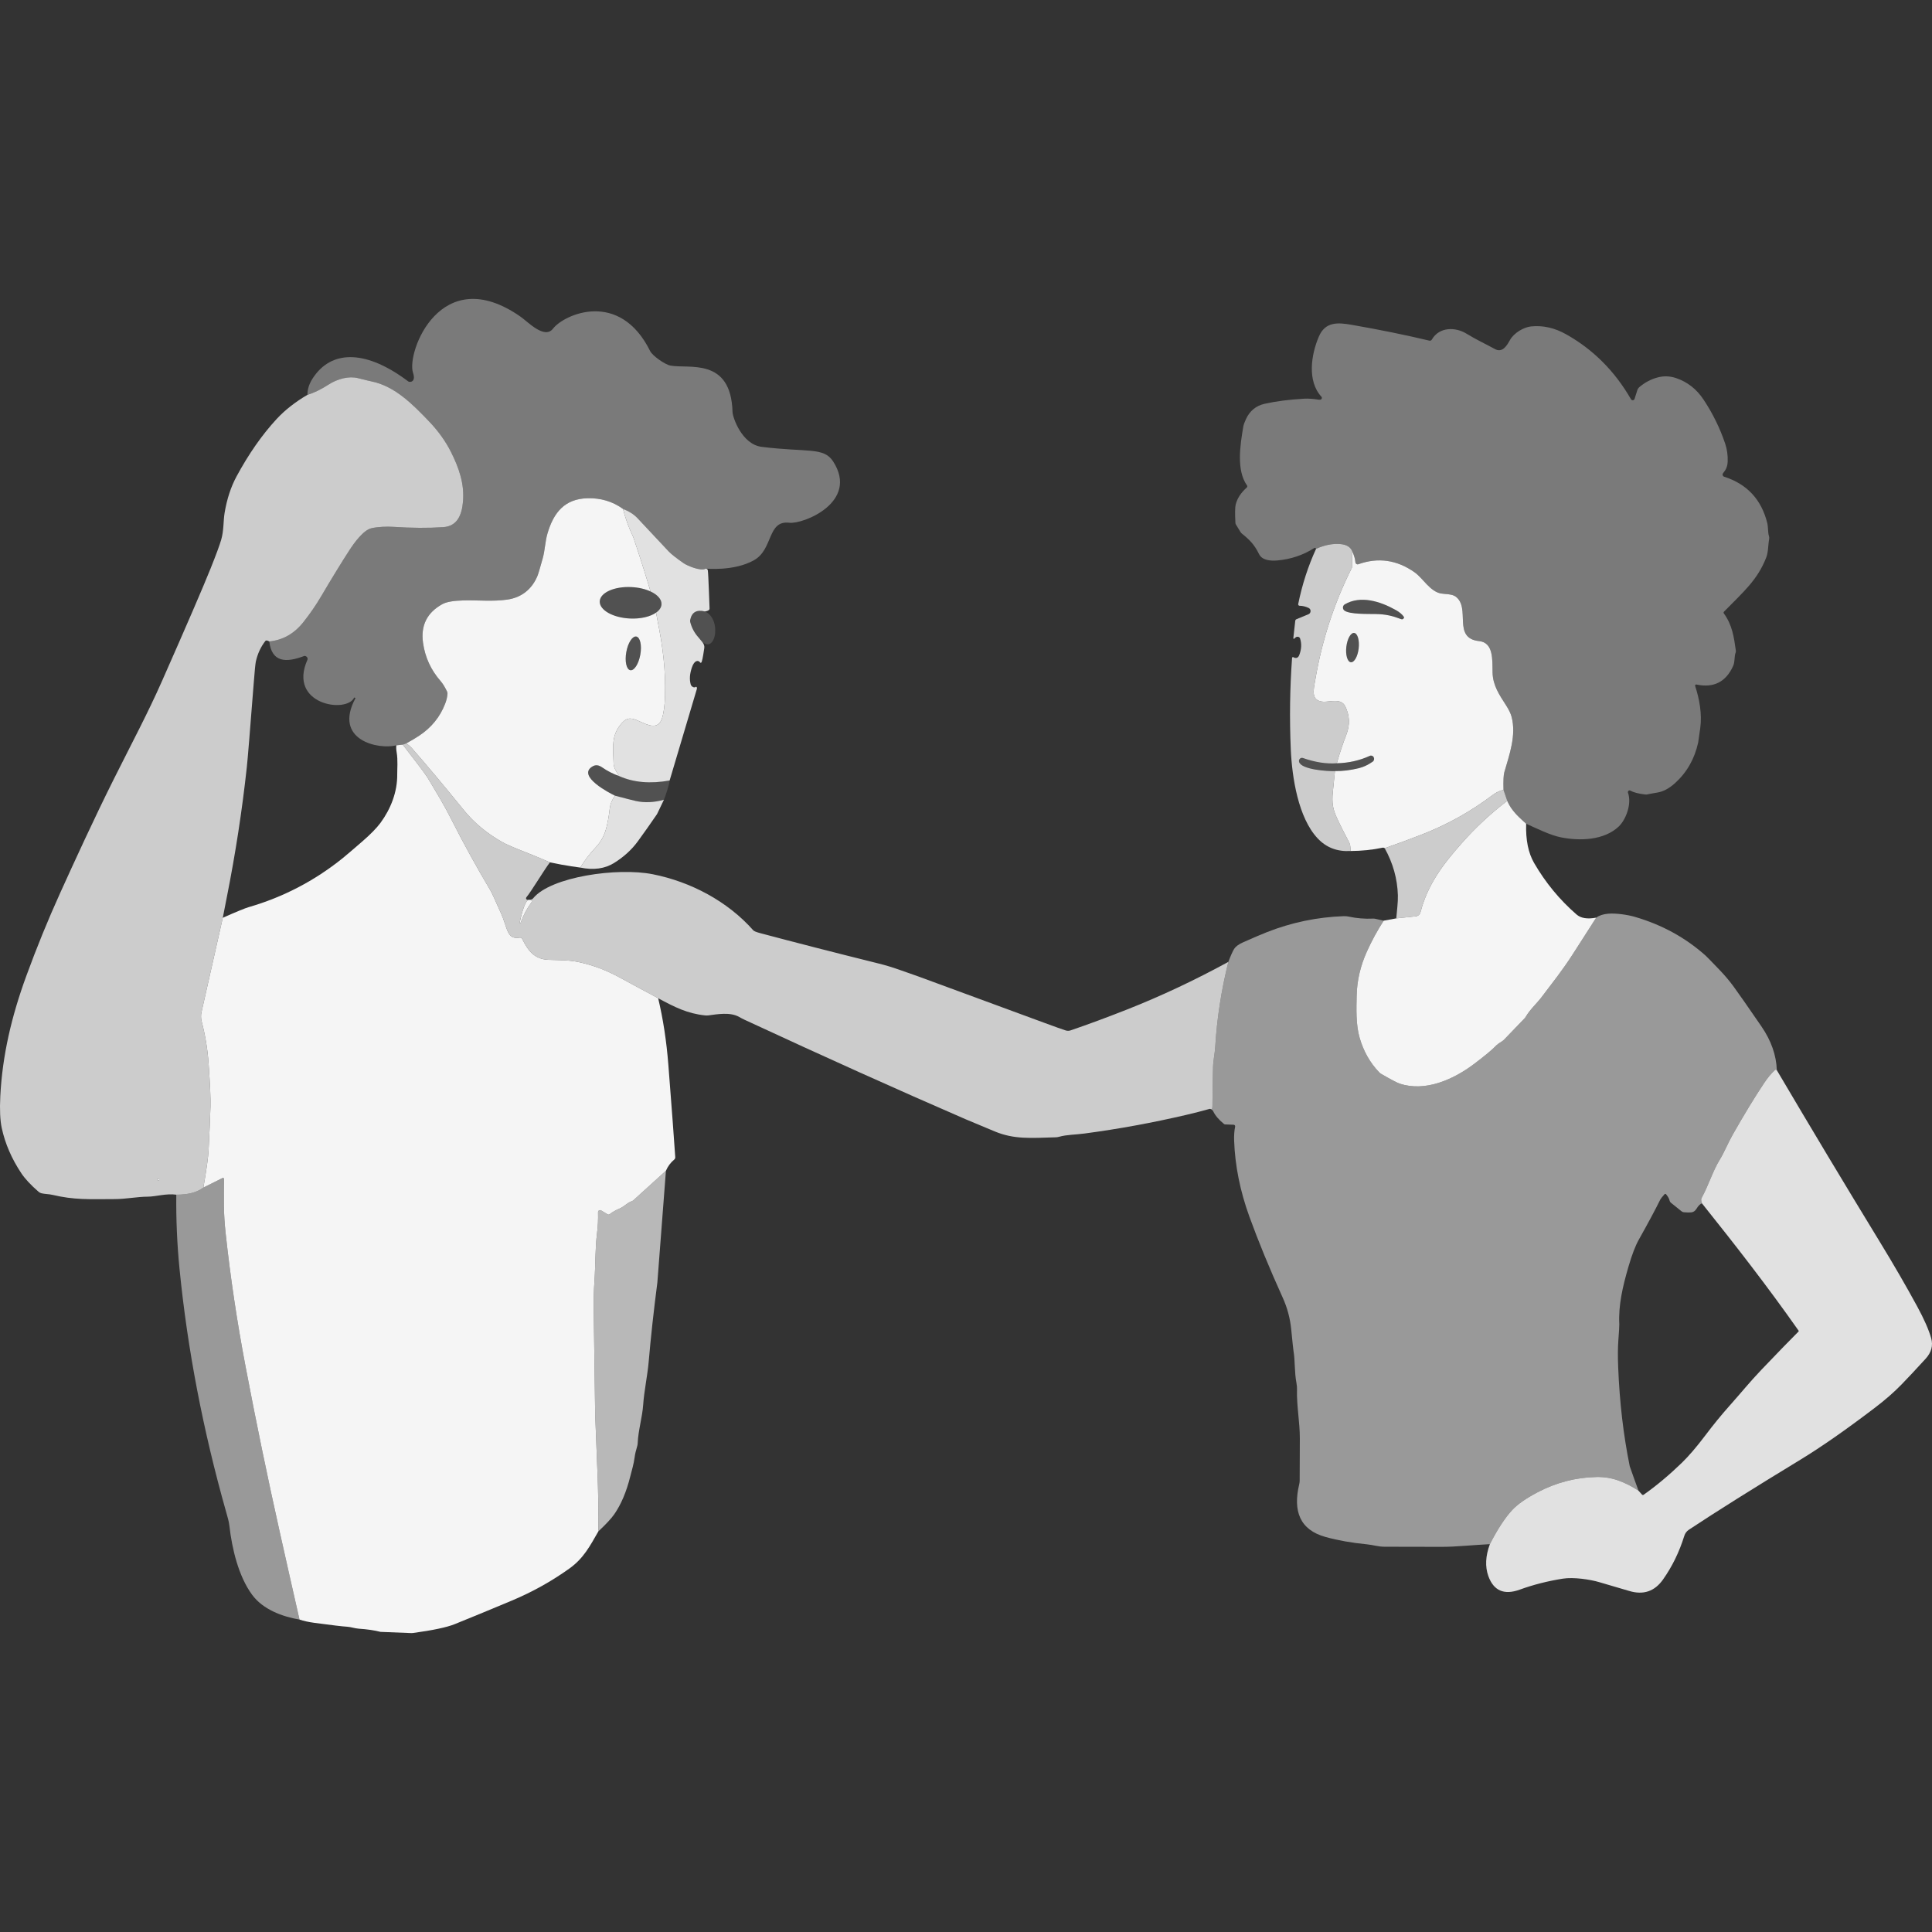<?xml version="1.0" encoding="UTF-8" standalone="no"?>
<!DOCTYPE svg PUBLIC "-//W3C//DTD SVG 1.1//EN" "http://www.w3.org/Graphics/SVG/1.1/DTD/svg11.dtd">
<svg width="100%" height="100%" viewBox="0 0 300 300" version="1.1" xmlns="http://www.w3.org/2000/svg" xmlns:xlink="http://www.w3.org/1999/xlink" xml:space="preserve" xmlns:serif="http://www.serif.com/" style="fill-rule:evenodd;clip-rule:evenodd;stroke-linejoin:round;stroke-miterlimit:2;">
    <rect x="0" y="0" width="300" height="300" fill="#333333" stroke="none"/>
    <path d="M109.573,88.297C108.834,88.749 106.708,87.839 106.149,87.452C104.99,86.645 104.213,86.029 103.812,85.603C102.187,83.876 100.577,82.16 98.983,80.453C98.436,79.869 97.687,79.391 96.736,79.023C95.12,77.858 93.271,77.307 91.192,77.368C87.728,77.471 85.981,79.523 85.009,82.85C84.648,84.083 84.62,85.441 84.288,86.645C83.849,88.223 83.576,89.149 83.461,89.42C82.585,91.534 80.95,92.792 78.772,93.105C76.5,93.431 74.278,93.179 72.016,93.231C70.434,93.266 69.325,93.46 68.688,93.812C66.308,95.125 65.307,97.129 65.689,99.823C66.003,102.056 66.91,104.031 68.408,105.748C68.741,106.125 69.076,106.671 69.421,107.384C69.474,107.493 69.496,107.616 69.487,107.735C69.446,108.236 69.328,108.742 69.129,109.258C68.331,111.34 66.966,113.011 65.043,114.27C64.452,114.657 63.8,115.044 63.085,115.431L62.538,115.625L61.541,115.735C58.809,116.442 51.696,114.967 55.183,108.439C55.223,108.364 55.077,108.31 54.996,108.316C53.833,110.844 44.644,109.411 47.737,102.453C47.868,102.159 47.582,101.837 47.268,101.85C44.4,102.946 42.201,102.868 41.814,99.607C43.924,99.394 45.686,98.397 47.103,96.613C48.129,95.319 49.045,93.992 49.85,92.627C51.587,89.681 53.048,87.3 54.232,85.477C55.021,84.254 56.441,82.311 57.669,82.027C58.669,81.795 60.046,81.743 61.096,81.811C63.918,81.995 66.494,82.011 68.828,81.856C71.05,81.711 71.718,79.898 71.892,77.904C72.134,75.158 71.295,72.699 70.009,70.143C69.173,68.488 68.042,66.916 66.612,65.422C64.173,62.873 61.336,59.959 57.703,59.227C57.349,59.156 56.646,58.985 55.593,58.717C54.173,58.356 52.423,58.807 50.972,59.743C49.996,60.372 48.903,60.956 47.728,61.315C47.753,59.992 48.307,59.053 48.909,58.246C51.789,54.383 56.949,54.369 63.393,59.227C63.608,59.389 64.64,59.381 64.134,57.884C63.078,54.757 68.408,40.508 80.824,49.171C81.979,49.976 84.553,52.742 85.879,51.024C87.577,48.824 96.191,44.907 100.96,54.524C101.32,55.249 103.23,56.592 104.081,56.761C106.889,57.32 113.516,55.397 113.746,63.983C113.767,64.787 115.182,69.001 118.276,69.387C125.371,70.27 127.903,69.387 129.366,71.648C133.442,77.949 124.727,81.43 122.563,81.172C119.124,80.763 120.092,85.277 117.101,86.977C113.957,88.764 109.572,88.277 109.573,88.297Z" style="fill:white;fill-opacity:0.35;fill-rule:nonzero;"/>
    <path d="M236.981,127.909C236.679,127.648 236.313,127.312 235.884,126.899C235.004,126.051 234.392,125.199 234.047,124.35L233.463,122.64C233.423,121.256 233.466,120.349 233.59,119.917C234.377,117.187 235.483,114.15 234.709,111.278C234.575,110.782 234.29,110.191 233.851,109.507C232.826,107.91 231.807,106.432 231.766,104.438C231.726,102.447 231.925,99.788 229.684,99.552C225.436,99.1 228.457,94.38 226.008,92.621C225.439,92.211 224.274,92.256 223.743,92.156C222.043,91.83 220.946,89.785 219.678,88.884C216.925,86.935 214.004,86.513 210.915,87.616C210.707,87.69 210.486,87.539 210.467,87.31C210.43,86.816 210.272,86.261 209.989,85.641C209.731,84.967 209.134,84.583 208.199,84.489C206.981,84.37 205.701,84.615 204.358,85.225C204.33,85.177 204.308,85.145 204.299,85.128C204.259,85.061 204.172,85.041 204.106,85.083C202.348,86.203 200.424,86.848 198.336,87.026C197.348,87.11 195.999,87.042 195.505,86.042C194.787,84.586 194.1,83.867 192.832,82.85C192.755,82.786 192.686,82.708 192.63,82.618L191.913,81.447C191.866,81.369 191.838,81.282 191.835,81.192C191.757,79.746 191.77,78.807 191.872,78.371C192.102,77.413 192.677,76.522 193.597,75.703C193.69,75.622 193.706,75.48 193.634,75.377C191.959,73.015 192.571,69.143 193.053,66.271C193.1,65.977 193.24,65.58 193.473,65.08C194.066,63.793 195.036,62.999 196.378,62.699C198.14,62.302 200.191,62.041 202.525,61.908C203.14,61.873 203.892,61.924 204.784,62.063C204.945,62.089 205.07,62.07 205.154,62.002C205.278,61.902 205.297,61.718 205.194,61.608C202.944,59.172 203.594,55.045 204.796,52.254C205.791,49.937 207.727,50.066 209.824,50.427C214.141,51.176 218.187,51.999 221.956,52.896C222.105,52.931 222.257,52.864 222.335,52.728C223.491,50.727 226.014,50.763 227.72,51.815C229.234,52.747 230.902,53.519 232.108,54.19C233.308,54.861 234.004,53.632 234.467,52.802C235.107,51.657 236.645,50.802 237.73,50.689C239.579,50.495 241.403,50.905 243.202,51.918C247.4,54.28 250.753,57.639 253.258,61.995C253.394,62.231 253.733,62.192 253.817,61.931L254.23,60.621C254.293,60.418 254.411,60.237 254.572,60.101C255.414,59.385 256.353,58.888 257.388,58.61C258.354,58.352 259.314,58.388 260.274,58.714C262.018,59.307 263.429,60.408 264.504,62.018C265.936,64.161 267.064,66.455 267.888,68.898C268.177,69.756 268.307,70.676 268.273,71.66C268.248,72.441 268.006,72.925 267.568,73.463C267.409,73.657 267.493,73.951 267.726,74.025C271.272,75.158 273.503,77.552 274.417,81.208C274.581,81.866 274.501,82.695 274.681,83.231C274.731,83.386 274.743,83.554 274.712,83.715C274.544,84.58 274.594,85.706 274.264,86.555C272.906,90.056 270.75,91.866 267.695,94.986C267.627,95.057 267.617,95.17 267.677,95.251C268.979,97.042 269.24,98.884 269.541,101.033C269.557,101.143 269.541,101.256 269.501,101.359C269.274,101.924 269.423,102.727 269.131,103.386C268.009,105.893 266.104,106.861 263.41,106.29C263.286,106.264 263.18,106.387 263.22,106.512C263.885,108.536 264.314,110.882 264.013,113.063C263.823,114.441 263.714,115.189 263.69,115.305C263.133,117.835 261.94,119.933 260.104,121.598C259.193,122.424 258.283,122.911 257.378,123.063C256.692,123.176 256.166,123.272 255.803,123.353C255.697,123.376 255.588,123.382 255.483,123.369C254.426,123.247 253.652,123.047 253.164,122.769C252.953,122.65 252.711,122.866 252.795,123.101C253.426,124.867 252.419,127.335 251.362,128.335C249.087,130.491 245.315,130.623 242.307,130.007C241.577,129.855 240.675,129.549 239.603,129.087C238.752,128.716 237.879,128.326 236.981,127.909Z" style="fill:white;fill-opacity:0.35;fill-rule:nonzero;"/>
    <path d="M41.814,99.607C41.504,99.43 41.298,99.404 41.202,99.533C40.484,100.459 39.993,101.527 39.726,102.731C39.655,103.05 39.54,104.238 39.381,106.29C38.812,113.608 38.461,117.88 38.328,119.11C37.597,125.844 36.56,132.582 35.217,139.329C35.012,140.365 34.804,141.426 34.596,142.511L31.292,157.154C31.184,157.632 31.193,158.132 31.314,158.603C31.88,160.771 32.24,162.953 32.392,165.15C32.625,168.483 32.722,170.694 32.684,171.784C32.619,173.811 32.52,176.095 32.386,178.641C32.333,179.7 32.066,181.62 31.584,184.404C30.612,185.15 29.207,185.521 27.374,185.511C25.839,185.288 24.161,185.814 22.977,185.818C21.249,185.824 19.642,186.189 17.815,186.195C13.76,186.215 11.522,186.331 8.176,185.543C7.536,185.395 6.992,185.424 6.442,185.292C6.274,185.253 6.119,185.169 5.988,185.056C4.785,184.011 3.897,183.059 3.325,182.204C1.815,179.942 0.795,177.589 0.27,175.153C0.015,173.975 -0.059,172.333 0.046,170.229C0.367,163.892 1.784,157.848 4.074,151.575C5.68,147.177 7.436,142.869 9.347,138.651C11.485,133.937 14.655,127.009 17.666,120.994C20.686,114.96 22.942,110.759 25.171,105.719C29.015,97.022 31.532,91.192 32.716,88.233C33.555,86.138 34.102,84.657 34.353,83.792C34.76,82.392 34.673,80.863 34.875,79.646C35.233,77.494 35.851,75.609 36.724,73.989C38.614,70.488 40.693,67.51 42.961,65.058C44.232,63.686 45.82,62.437 47.728,61.315C48.903,60.956 49.996,60.372 50.972,59.743C52.423,58.807 54.173,58.356 55.593,58.717C56.646,58.985 57.349,59.156 57.703,59.227C61.336,59.959 64.173,62.873 66.612,65.422C68.042,66.916 69.173,68.488 70.009,70.143C71.295,72.699 72.134,75.158 71.892,77.904C71.718,79.898 71.05,81.711 68.828,81.856C66.494,82.011 63.918,81.995 61.096,81.811C60.046,81.743 58.669,81.795 57.669,82.027C56.441,82.311 55.021,84.254 54.232,85.477C53.048,87.3 51.587,89.681 49.85,92.627C49.045,93.992 48.129,95.319 47.103,96.613C45.686,98.397 43.924,99.394 41.814,99.607ZM24.419,183.149C24.437,183.236 24.484,183.291 24.555,183.31C24.667,183.339 24.76,183.217 24.701,183.117C24.649,183.03 24.571,183.007 24.474,183.043C24.431,183.059 24.409,183.104 24.419,183.149Z" style="fill:white;fill-opacity:0.75;fill-rule:nonzero;"/>
    <path d="M100.746,90.947C100.836,91.248 100.924,91.546 101.009,91.839C100.202,91.465 99.167,91.215 98.03,91.162C95.381,91.037 93.187,92.027 93.127,93.376C93.069,94.725 95.167,95.919 97.817,96.042C99.493,96.121 100.987,95.754 101.873,95.131C101.946,95.469 102.003,95.768 102.039,96.02C102.043,96.056 102.047,96.091 102.053,96.125C102.926,100.391 103.378,103.999 103.265,108.032C103.222,109.578 103.06,110.766 102.777,111.591C102.172,113.357 100.636,112.611 99.337,112.024C98.147,111.485 97.443,111.277 96.534,112.305C94.894,114.158 95.201,115.983 95.279,118.581C95.294,119.078 95.586,119.723 96.161,120.52C95.176,120.159 94.312,119.72 93.57,119.203C92.979,118.794 92.51,118.681 91.929,119.055C89.608,120.556 94.685,123.172 95.496,123.553C95.033,124.182 94.763,124.85 94.682,125.554C94.549,126.745 94.359,127.79 94.113,128.69C93.812,129.8 93.271,130.765 92.498,131.585C91.587,132.55 90.788,133.592 90.105,134.715C90.105,134.715 87.953,134.46 85.394,133.905C84.145,133.356 82.895,132.84 81.649,132.353C79.813,131.636 78.579,131.097 77.945,130.736C75.568,129.378 73.604,127.745 72.05,125.831C69.002,122.072 66.317,118.868 63.996,116.219C63.756,115.944 63.452,115.68 63.085,115.431C63.8,115.044 64.452,114.657 65.043,114.27C66.966,113.011 68.331,111.34 69.129,109.258C69.328,108.742 69.446,108.236 69.487,107.735C69.496,107.616 69.474,107.493 69.421,107.384C69.076,106.671 68.741,106.125 68.408,105.748C66.91,104.031 66.003,102.056 65.689,99.823C65.307,97.129 66.308,95.125 68.688,93.812C69.325,93.46 70.434,93.266 72.016,93.231C74.278,93.179 76.5,93.431 78.772,93.105C80.95,92.792 82.585,91.534 83.461,89.42C83.576,89.149 83.849,88.223 84.288,86.645C84.62,85.441 84.648,84.083 85.009,82.85C85.981,79.523 87.728,77.471 91.192,77.368C93.271,77.307 95.12,77.858 96.736,79.023C97.134,80.562 97.665,82.018 98.327,83.386C98.327,83.386 98.558,84.065 98.906,85.119C99.104,85.761 99.306,86.384 99.514,86.988C99.673,87.48 99.839,88.001 100.007,88.537C100.255,89.325 100.507,90.144 100.746,90.947ZM98.811,98.843C98.209,98.726 97.513,99.801 97.252,101.245C96.991,102.689 97.268,103.954 97.869,104.07C98.47,104.186 99.166,103.111 99.427,101.667C99.688,100.223 99.412,98.958 98.811,98.843Z" style="fill:white;fill-opacity:0.95;"/>
    <path d="M98.906,85.119C98.558,84.065 98.327,83.386 98.327,83.386C97.665,82.018 97.134,80.562 96.736,79.023C97.687,79.391 98.436,79.869 98.983,80.453C100.577,82.16 102.187,83.876 103.812,85.603C104.213,86.029 104.99,86.645 106.149,87.452C106.708,87.839 108.834,88.749 109.573,88.297C109.667,88.3 109.741,88.323 109.8,88.365C109.859,88.407 109.893,88.475 109.909,88.571C110.011,89.255 110.154,93.944 110.182,94.476C110.189,94.58 110.142,94.68 110.058,94.738C109.9,94.851 109.694,94.919 109.449,94.944C108.178,94.628 107.42,95.064 107.174,96.254C107.149,96.371 107.153,96.493 107.184,96.609C107.417,97.497 107.836,98.281 108.442,98.958C108.806,99.468 109.465,99.927 109.362,100.624C109.281,101.143 109.129,102.282 108.952,102.795C108.921,102.889 108.786,102.969 108.731,102.886C108.442,102.443 107.816,102.508 107.442,103.631C107.094,104.673 107.043,105.472 107.248,106.258C107.344,106.628 107.826,106.889 108.072,106.63C108.252,106.691 108.243,106.864 108.187,107.055L103.98,121.194C101,121.737 98.396,121.511 96.161,120.52C95.586,119.723 95.294,119.078 95.279,118.581C95.201,115.983 94.894,114.158 96.534,112.305C97.443,111.277 98.147,111.485 99.337,112.024C100.636,112.611 102.172,113.357 102.777,111.591C103.06,110.766 103.222,109.578 103.265,108.032C103.378,103.999 102.926,100.391 102.053,96.125C102.047,96.091 102.043,96.056 102.039,96.02C102.003,95.768 101.946,95.469 101.873,95.131C102.387,94.77 102.697,94.323 102.719,93.828C102.752,93.058 102.083,92.338 101.009,91.839C100.924,91.546 100.836,91.248 100.746,90.947C100.507,90.144 100.255,89.325 100.007,88.537C99.839,88.001 99.673,87.48 99.514,86.988C99.306,86.384 99.104,85.761 98.906,85.119Z" style="fill:white;fill-opacity:0.85;"/>
    <path d="M209.989,85.641C209.973,86.561 209.952,87.397 209.93,88.149C207.155,93.66 205.25,99.504 204.215,105.68C203.973,107.116 203.497,108.836 205.486,108.962C206.434,109.02 208.215,108.358 208.867,109.642C209.591,111.065 209.653,112.553 209.05,114.105C208.497,115.531 208.009,117.003 207.584,118.519C205.952,118.639 204.2,118.368 202.323,117.706C201.965,117.58 201.62,117.919 201.72,118.297C202.04,119.516 206.207,119.784 207.292,119.733C207.17,120.846 207.059,121.94 206.956,123.021C206.798,124.663 206.959,125.625 207.568,126.948C208.121,128.155 208.768,129.445 209.504,130.82C209.656,131.101 209.719,131.543 209.697,132.143C207.643,132.262 205.946,131.611 204.601,130.181C201.602,126.993 200.626,120.768 200.433,116.367C200.225,111.575 200.29,106.842 200.632,102.163C200.638,102.056 200.753,101.995 200.84,102.05C201.185,102.266 201.561,102.195 201.735,101.753C202.093,100.846 202.143,99.981 201.881,99.159C201.782,98.839 201.366,98.775 201.111,99.036C201.046,99.104 201.002,99.146 200.98,99.168C200.918,99.23 200.819,99.175 200.828,99.088L201.126,96.4C201.139,96.29 201.207,96.193 201.31,96.151L203.184,95.377C203.603,95.202 203.615,94.589 203.202,94.399C202.72,94.176 202.251,94.063 201.798,94.063C201.661,94.063 201.558,93.931 201.586,93.792C202.198,90.769 203.124,87.913 204.358,85.225C205.701,84.615 206.981,84.37 208.199,84.489C209.134,84.583 209.731,84.967 209.989,85.641Z" style="fill:white;fill-opacity:0.75;fill-rule:nonzero;"/>
    <path d="M209.989,85.641C210.272,86.261 210.43,86.816 210.467,87.31C210.486,87.539 210.707,87.69 210.915,87.616C214.004,86.513 216.925,86.935 219.678,88.884C220.946,89.785 222.043,91.83 223.743,92.156C224.274,92.256 225.439,92.211 226.008,92.621C228.457,94.38 225.436,99.1 229.684,99.552C231.925,99.788 231.726,102.447 231.766,104.438C231.807,106.432 232.826,107.91 233.851,109.507C234.29,110.191 234.575,110.782 234.709,111.278C235.483,114.15 234.377,117.187 233.59,119.917C233.466,120.349 233.423,121.256 233.463,122.64C232.845,122.798 232.288,123.063 231.791,123.44C228.413,125.989 224.771,128.026 220.862,129.552C218.935,130.304 216.987,131.023 215.014,131.711L214.921,131.659C214.855,131.623 214.784,131.611 214.712,131.627C213.106,131.965 211.434,132.137 209.697,132.143C209.719,131.543 209.656,131.101 209.504,130.82C208.768,129.445 208.121,128.155 207.568,126.948C206.959,125.625 206.798,124.663 206.956,123.021C207.059,121.94 207.17,120.846 207.292,119.733C208.485,119.755 209.743,119.597 211.07,119.265C211.751,119.094 212.444,118.765 213.149,118.274C213.361,118.129 213.432,117.842 213.317,117.609L213.311,117.59C213.199,117.361 212.932,117.261 212.705,117.367C211.117,118.093 209.411,118.477 207.584,118.519C208.009,117.003 208.497,115.531 209.05,114.105C209.653,112.553 209.591,111.065 208.867,109.642C208.215,108.358 206.434,109.02 205.486,108.962C203.497,108.836 203.973,107.116 204.215,105.68C205.25,99.504 207.155,93.66 209.93,88.149C209.952,87.397 209.973,86.561 209.989,85.641ZM217.978,95.761C217.714,95.386 217.31,95.048 216.773,94.744C214.311,93.357 211.251,92.411 208.814,93.844C208.46,94.054 208.435,94.573 208.768,94.815C209.579,95.406 212.379,95.325 213.64,95.348C215.16,95.377 216.164,95.609 217.571,96.141C217.739,96.203 217.876,96.154 217.978,95.996C218.031,95.916 218.031,95.835 217.978,95.761ZM210.278,98.284C209.75,98.22 209.203,99.184 209.057,100.44C208.914,101.698 209.224,102.769 209.756,102.834C210.284,102.898 210.831,101.934 210.977,100.678C211.12,99.42 210.809,98.349 210.278,98.284Z" style="fill:white;fill-opacity:0.95;fill-rule:nonzero;"/>
    <path d="M217.978,95.761C218.031,95.835 218.031,95.916 217.978,95.996C217.876,96.154 217.739,96.203 217.571,96.141C216.164,95.609 215.16,95.377 213.64,95.348C212.379,95.325 209.579,95.406 208.768,94.815C208.435,94.573 208.46,94.054 208.814,93.844C211.251,92.411 214.311,93.357 216.773,94.744C217.31,95.048 217.714,95.386 217.978,95.761Z" style="fill:white;fill-opacity:0.15;fill-rule:nonzero;"/>
    <path d="M109.449,94.944C112.33,96.17 110.961,102.579 108.442,98.958C107.836,98.281 107.417,97.497 107.184,96.609C107.153,96.493 107.149,96.371 107.174,96.254C107.42,95.064 108.178,94.628 109.449,94.944Z" style="fill:white;fill-opacity:0.15;fill-rule:nonzero;"/>
    <path d="M210.278,98.284C210.809,98.349 211.12,99.42 210.977,100.678C210.831,101.934 210.284,102.898 209.756,102.834C209.224,102.769 208.914,101.698 209.057,100.44C209.203,99.184 209.75,98.22 210.278,98.284Z" style="fill:white;fill-opacity:0.15;fill-rule:nonzero;"/>
    <path d="M98.811,98.843C99.412,98.958 99.688,100.223 99.427,101.667C99.166,103.111 98.47,104.186 97.869,104.07C97.268,103.954 96.991,102.689 97.252,101.245C97.513,99.801 98.209,98.726 98.811,98.843Z" style="fill:white;fill-opacity:0.15;fill-rule:nonzero;"/>
    <path d="M63.085,115.431C63.452,115.68 63.756,115.944 63.996,116.219C66.317,118.868 69.002,122.072 72.05,125.831C73.604,127.745 75.568,129.378 77.945,130.736C78.579,131.097 79.813,131.636 81.649,132.353C82.895,132.84 84.145,133.356 85.394,133.905C84.62,134.886 82.429,138.522 81.771,139.287C81.683,139.387 81.662,139.49 81.708,139.59C81.749,139.674 81.836,139.726 81.976,139.742C81.351,140.268 80.869,142.478 80.683,143.314C80.677,143.346 80.695,143.382 80.726,143.392C80.764,143.401 80.801,143.382 80.813,143.346C81.239,142.169 81.811,141.088 82.532,140.107C82.634,139.965 82.55,139.761 82.38,139.745L82.109,139.72C82.274,139.723 82.429,139.7 82.575,139.652C82.672,139.619 82.739,139.545 82.805,139.465C85.543,136.144 95.858,134.658 101.369,135.754C107.26,136.925 112.976,139.945 116.969,144.46C117.084,144.592 117.445,144.737 118.051,144.899C123.352,146.315 129.508,147.893 136.515,149.635C137.535,149.89 138.56,150.2 139.595,150.565C140.244,150.794 141.26,151.152 142.637,151.636C142.883,151.723 149.387,154.118 162.152,158.819C163.877,159.455 164.989,159.852 165.483,160.006C165.729,160.084 165.99,160.081 166.232,160C168.905,159.09 171.835,158.006 175.026,156.747C180.253,154.685 185.489,152.223 190.735,149.364C189.632,153.821 188.951,158.241 188.696,162.623C188.637,163.614 188.383,164.672 188.361,165.734C188.302,168.583 188.268,170.629 188.264,171.865C188.264,172.191 188.131,172.297 187.867,172.178C186.67,172.514 185.44,172.83 184.181,173.123C178.942,174.346 173.684,175.311 168.411,176.011C166.922,176.211 165.701,176.173 164.43,176.524C164.268,176.57 164.097,176.595 163.927,176.599C160.023,176.715 157.494,176.938 154.489,175.698C152.27,174.782 150.751,174.146 149.93,173.791C139.489,169.267 128.05,164.121 115.614,158.348C115.319,158.209 115.046,158.067 114.791,157.922C113.38,157.096 111.279,157.509 110.018,157.667C109.844,157.69 109.663,157.693 109.486,157.673C106.721,157.383 104.76,156.386 102.199,155.005C100.207,153.943 98.225,152.875 96.248,151.794C94.2,150.675 92.106,149.881 89.971,149.416C88.358,149.061 87.069,149.11 85.217,149.042C82.992,148.961 82.038,147.683 81.087,145.802C81.009,145.65 80.848,145.566 80.683,145.596C79.142,145.867 78.865,144.799 78.408,143.434C78.212,142.837 78.004,142.291 77.79,141.804C76.892,139.768 76.342,138.577 76.134,138.229C73.921,134.495 71.963,130.939 70.257,127.564C69.574,126.212 68.94,125.041 68.355,124.05C67.109,121.937 66.423,120.788 66.298,120.604C65.823,119.894 64.567,118.235 62.538,115.625L63.085,115.431Z" style="fill:white;fill-opacity:0.75;fill-rule:nonzero;"/>
    <path d="M62.538,115.625C64.567,118.235 65.823,119.894 66.298,120.604C66.423,120.788 67.109,121.937 68.355,124.05C68.94,125.041 69.574,126.212 70.257,127.564C71.963,130.939 73.921,134.495 76.134,138.229C76.342,138.577 76.892,139.768 77.79,141.804C78.004,142.291 78.212,142.837 78.408,143.434C78.865,144.799 79.142,145.867 80.683,145.596C80.848,145.566 81.009,145.65 81.087,145.802C82.038,147.683 82.992,148.961 85.217,149.042C87.069,149.11 88.358,149.061 89.971,149.416C92.106,149.881 94.2,150.675 96.248,151.794C98.225,152.875 100.207,153.943 102.199,155.005C102.967,158.225 103.495,161.668 103.781,165.334C104.325,172.32 104.682,177.105 104.853,179.684C104.862,179.829 104.8,179.971 104.691,180.061C104.129,180.529 103.7,181.107 103.405,181.794L98.365,186.366C98.278,186.444 98.178,186.502 98.072,186.537C97.37,186.776 96.966,187.331 96.236,187.647C95.596,187.922 95.071,188.222 94.664,188.544C94.573,188.615 94.452,188.625 94.356,188.567L93.337,187.954C93.122,187.828 92.858,187.989 92.864,188.244C92.892,189.348 92.843,190.416 92.712,191.448C92.401,193.946 92.485,196.327 92.302,198.986C92.205,200.393 92.168,201.836 92.19,203.313C92.292,210.487 92.37,215.911 92.417,219.586C92.42,219.838 92.541,222.871 92.774,228.689C92.898,231.738 92.945,234.772 92.911,237.795C91.627,240.031 90.639,241.964 88.424,243.552C85.658,245.533 82.684,247.192 79.502,248.527C76.454,249.809 73.486,251.031 70.599,252.2C69.393,252.687 67.24,253.145 64.139,253.571C64.048,253.584 63.955,253.587 63.862,253.584L59.12,253.397C59.098,253.397 59.073,253.393 59.052,253.387C58.169,253.158 57.05,252.993 55.699,252.9C55.09,252.858 54.471,252.629 53.906,252.596C53.237,252.561 51.547,252.361 48.831,251.996C47.908,251.87 47.134,251.703 46.507,251.486C45.453,246.872 44.418,242.28 43.399,237.711C41.519,229.289 39.76,220.767 38.12,212.142C36.805,205.224 35.78,198.357 35.043,191.545C34.875,189.993 34.785,188.583 34.773,187.318C34.76,186.047 34.763,184.63 34.785,183.068C34.785,182.949 34.667,182.868 34.561,182.92L31.584,184.404C32.066,181.62 32.333,179.7 32.386,178.641C32.52,176.095 32.619,173.811 32.684,171.784C32.722,170.694 32.625,168.483 32.392,165.15C32.24,162.953 31.88,160.771 31.314,158.603C31.193,158.132 31.184,157.632 31.292,157.154L34.596,142.511C36.702,141.578 38.048,141.026 38.635,140.855C43.977,139.306 48.828,136.78 53.188,133.276C53.688,132.872 54.71,132.001 56.255,130.662C57.544,129.542 58.486,128.581 59.08,127.777C60.667,125.622 61.718,122.963 61.681,120.236C61.671,119.516 61.805,117.993 61.59,116.809C61.522,116.422 61.507,116.064 61.541,115.735L62.538,115.625Z" style="fill:white;fill-opacity:0.95;fill-rule:nonzero;"/>
    <path d="M207.292,119.733C206.207,119.784 202.04,119.516 201.72,118.297C201.62,117.919 201.965,117.58 202.323,117.706C204.2,118.368 205.952,118.639 207.584,118.519C209.411,118.477 211.117,118.093 212.705,117.367C212.932,117.261 213.199,117.361 213.311,117.59L213.317,117.609C213.432,117.842 213.361,118.129 213.149,118.274C212.444,118.765 211.751,119.094 211.07,119.265C209.743,119.597 208.485,119.755 207.292,119.733Z" style="fill:white;fill-opacity:0.15;fill-rule:nonzero;"/>
    <path d="M96.161,120.52C98.396,121.511 101,121.737 103.98,121.194C103.958,121.74 103.277,123.789 103.094,124.186C101.525,124.615 100.064,124.676 98.716,124.373C98.274,124.273 97.202,124.002 95.496,123.553C94.685,123.172 89.608,120.556 91.929,119.055C92.51,118.681 92.979,118.794 93.57,119.203C94.312,119.72 95.176,120.159 96.161,120.52Z" style="fill:white;fill-opacity:0.15;fill-rule:nonzero;"/>
    <path d="M233.463,122.64L234.047,124.35C231.477,126.315 229.128,128.5 227.006,130.897C223.973,134.324 221.692,137.37 220.573,141.646C220.48,141.994 220.191,142.253 219.843,142.288L216.813,142.604C216.909,141.401 217.093,140.123 217.062,139.019C216.984,136.457 216.303,134.021 215.014,131.711C216.987,131.023 218.935,130.304 220.862,129.552C224.771,128.026 228.413,125.989 231.791,123.44C232.288,123.063 232.845,122.798 233.463,122.64Z" style="fill:white;fill-opacity:0.75;fill-rule:nonzero;"/>
    <path d="M103.094,124.186L102.053,126.357C102.038,126.39 102.019,126.422 101.997,126.454C101.034,127.864 100.049,129.258 99.045,130.636C98.097,131.936 96.873,133.053 95.372,133.992C93.921,134.899 92.165,135.141 90.105,134.715C90.788,133.592 91.587,132.55 92.498,131.585C93.271,130.765 93.812,129.8 94.113,128.69C94.359,127.79 94.549,126.745 94.682,125.554C94.763,124.85 95.033,124.182 95.496,123.553C97.202,124.002 98.274,124.273 98.716,124.373C100.064,124.676 101.525,124.615 103.094,124.186Z" style="fill:white;fill-opacity:0.85;fill-rule:nonzero;"/>
    <path d="M234.047,124.35C234.392,125.199 235.004,126.051 235.884,126.899C236.313,127.312 236.679,127.648 236.981,127.909C236.9,130.41 237.31,132.443 238.214,134.002C239.976,137.048 242.173,139.716 244.808,142.004C245.477,142.588 246.496,142.749 247.86,142.491C246.62,144.431 245.411,146.318 244.23,148.154C242.583,150.72 241.076,152.578 239.417,154.782C238.609,155.854 237.627,156.68 236.9,157.909C236.85,157.996 236.791,158.074 236.723,158.141L233.559,161.429C233.469,161.523 233.373,161.6 233.267,161.668C232.786,161.968 232.478,162.191 232.344,162.33C231.776,162.94 230.644,163.885 228.945,165.173C225.604,167.702 221.247,169.571 217.344,168.264C216.912,168.119 215.958,167.618 214.482,166.76C214.361,166.689 214.249,166.602 214.153,166.502C212.733,165.024 211.72,163.23 211.114,161.116C210.527,159.067 210.62,156.641 210.663,154.598C210.71,152.278 211.241,149.997 212.251,147.754C212.997,146.096 213.867,144.498 214.861,142.962L216.813,142.604L219.843,142.288C220.191,142.253 220.48,141.994 220.573,141.646C221.692,137.37 223.973,134.324 227.006,130.897C229.128,128.5 231.477,126.315 234.047,124.35Z" style="fill:white;fill-opacity:0.95;fill-rule:nonzero;"/>
    <path d="M81.976,139.742L82.109,139.72L82.38,139.745C82.55,139.761 82.634,139.965 82.532,140.107C81.811,141.088 81.239,142.169 80.813,143.346C80.801,143.382 80.764,143.401 80.726,143.392C80.695,143.382 80.677,143.346 80.683,143.314C80.869,142.478 81.351,140.268 81.976,139.742Z" style="fill:white;fill-opacity:0.95;fill-rule:nonzero;"/>
    <path d="M187.998,172.221C188.175,172.251 188.264,172.132 188.264,171.865C188.268,170.629 188.302,168.583 188.361,165.734C188.383,164.672 188.637,163.614 188.696,162.623C188.951,158.241 189.632,153.821 190.735,149.364C191.123,148.348 191.425,147.674 191.642,147.338C191.882,146.967 192.338,146.631 193.01,146.331C194.548,145.644 195.778,145.118 196.695,144.757C200.545,143.237 204.535,142.407 208.659,142.262C208.923,142.253 209.187,142.278 209.445,142.333C210.673,142.598 211.934,142.701 213.224,142.64C213.339,142.637 213.451,142.646 213.563,142.672L214.861,142.962C213.867,144.498 212.997,146.096 212.251,147.754C211.241,149.997 210.71,152.278 210.663,154.598C210.62,156.641 210.527,159.067 211.114,161.116C211.72,163.23 212.733,165.024 214.153,166.502C214.249,166.602 214.361,166.689 214.482,166.76C215.958,167.618 216.912,168.119 217.344,168.264C221.247,169.571 225.604,167.702 228.945,165.173C230.644,163.885 231.776,162.94 232.344,162.33C232.478,162.191 232.786,161.968 233.267,161.668C233.373,161.6 233.469,161.523 233.559,161.429L236.723,158.141C236.791,158.074 236.85,157.996 236.9,157.909C237.627,156.68 238.609,155.854 239.417,154.782C241.076,152.578 242.583,150.72 244.23,148.154C245.411,146.318 246.62,144.431 247.86,142.491C248.323,142.149 248.945,141.946 249.724,141.878C250.865,141.781 252.674,142.023 253.861,142.369C258.071,143.598 261.735,145.605 264.846,148.39C265.066,148.587 265.809,149.352 267.08,150.681C267.847,151.484 268.537,152.304 269.153,153.137C269.836,154.063 271.291,156.147 273.515,159.384C275.029,161.588 275.824,163.853 275.905,166.179C275.812,166.07 275.709,166.066 275.594,166.173C275.041,166.673 274.479,167.354 273.904,168.215C272.422,170.445 270.806,173.101 269.056,176.186C268.295,177.528 267.754,178.919 267.024,180.106C265.964,181.826 265.305,184.059 264.23,186.008C264.181,186.098 264.153,186.202 264.156,186.308C264.159,186.499 264.202,186.686 264.286,186.866C264.038,186.899 263.746,187.183 263.41,187.722C263.211,188.041 262.953,188.218 262.633,188.254C262.338,188.289 261.946,188.283 261.462,188.235C261.334,188.222 261.216,188.173 261.117,188.096L259.448,186.753C259.352,186.676 259.283,186.566 259.258,186.44C259.199,186.15 259.016,185.821 258.714,185.45C258.649,185.369 258.528,185.369 258.46,185.447C258.093,185.856 257.875,186.131 257.81,186.263C257.086,187.741 255.974,189.819 254.473,192.494C253.941,193.443 253.41,194.827 252.879,196.647C251.953,199.819 251.294,202.7 251.443,205.614C251.455,205.846 251.406,206.685 251.297,208.131C251.213,209.251 251.204,210.635 251.269,212.278C251.483,217.728 252.083,222.858 253.065,227.676L253.749,229.615L254.429,231.477C253.45,230.819 252.412,230.293 251.316,229.896C250.24,229.509 249.106,229.325 247.913,229.347C244.69,229.409 241.629,230.206 238.733,231.732C236.95,232.671 235.651,233.581 234.833,234.455C233.724,235.64 232.562,237.414 231.347,239.776C230.07,239.847 228.811,239.931 227.568,240.025C226.111,240.138 224.852,240.196 223.789,240.193C218.218,240.176 215.3,240.173 215.039,240.176C214.06,240.189 213.233,239.896 212.251,239.802C209.905,239.573 207.776,239.196 205.865,238.673C201.804,237.563 200.763,234.601 201.735,230.509C201.782,230.315 201.81,230.115 201.813,229.915C201.819,229.673 201.829,227.492 201.838,223.371C201.844,220.825 201.325,218.266 201.4,215.795C201.409,215.453 201.381,215.107 201.316,214.772C200.983,213.065 201.12,211.264 200.85,209.748C200.816,209.551 200.701,208.457 200.505,206.472C200.334,204.72 199.89,203.059 199.175,201.487C197.127,196.966 195.399,192.768 193.992,188.886C192.559,184.927 191.773,181.003 191.636,177.115C191.608,176.318 191.658,175.595 191.791,174.947C191.823,174.798 191.717,174.656 191.571,174.65L190.238,174.598C190.176,174.595 190.12,174.575 190.07,174.537C189.271,173.888 188.712,173.236 188.398,172.581C188.319,172.415 188.186,172.295 187.998,172.221ZM187.998,172.221C187.958,172.214 187.915,172.2 187.867,172.178C187.913,172.19 187.957,172.204 187.998,172.221Z" style="fill:white;fill-opacity:0.5;"/>
    <path d="M275.905,166.179C281.132,175.047 286.458,183.924 291.884,192.813C294.041,196.344 295.98,199.693 297.701,202.858C298.779,204.84 299.5,206.482 299.87,207.789C300.196,208.938 299.907,210.006 299.006,210.99C297.471,212.671 296.222,214.004 295.259,214.991C294.106,216.179 292.732,217.379 291.141,218.589C286.654,222.006 282.788,224.701 279.547,226.672C272.241,231.116 266.474,234.736 262.245,237.537C261.906,237.763 261.654,238.102 261.533,238.499C260.759,240.993 259.659,243.252 258.227,245.275C256.925,247.117 255.172,247.705 252.972,247.04C252.875,247.011 251.316,246.553 248.292,245.665C246.934,245.265 244.364,244.868 242.674,245.133C240.303,245.51 238.074,246.078 235.989,246.837C233.553,247.721 231.925,247.014 231.104,244.717C230.585,243.261 230.666,241.616 231.347,239.776C232.562,237.414 233.724,235.64 234.833,234.455C235.651,233.581 236.95,232.671 238.733,231.732C241.629,230.206 244.69,229.409 247.913,229.347C249.106,229.325 250.24,229.509 251.316,229.896C252.412,230.293 253.45,230.819 254.429,231.477L254.97,232.077C255.035,232.148 255.141,232.161 255.219,232.106C257.186,230.725 259.171,229.063 261.182,227.118C262.241,226.088 263.453,224.672 264.821,222.861C266.064,221.213 267.291,219.709 268.506,218.347C270.433,216.185 271.635,214.665 273.515,212.691C276.123,209.961 278.043,207.983 279.277,206.756C279.311,206.724 279.317,206.669 279.289,206.631C274.476,199.774 269.451,193.323 264.286,186.866C264.202,186.686 264.159,186.499 264.156,186.308C264.153,186.202 264.181,186.098 264.23,186.008C265.305,184.059 265.964,181.826 267.024,180.106C267.754,178.919 268.295,177.528 269.056,176.186C270.806,173.101 272.422,170.445 273.904,168.215C274.479,167.354 275.041,166.673 275.594,166.173C275.709,166.066 275.812,166.07 275.905,166.179Z" style="fill:white;fill-opacity:0.85;fill-rule:nonzero;"/>
    <path d="M103.405,181.794L102.078,199.115L102.078,199.125C101.506,203.53 101.056,207.647 100.726,211.471C100.546,213.555 100.005,216.101 99.875,218.102C99.747,220.054 99.101,222.09 99.02,224.107C99.011,224.278 98.983,224.446 98.933,224.607C98.741,225.223 98.61,225.791 98.542,226.311C98.402,227.382 98.128,228.205 97.877,229.225C97.277,231.648 96.438,233.626 95.366,235.156C94.897,235.824 94.079,236.701 92.911,237.795C92.945,234.772 92.898,231.738 92.774,228.689C92.541,222.871 92.42,219.838 92.417,219.586C92.37,215.911 92.292,210.487 92.19,203.313C92.168,201.836 92.205,200.393 92.302,198.986C92.485,196.327 92.401,193.946 92.712,191.448C92.843,190.416 92.892,189.348 92.864,188.244C92.858,187.989 93.122,187.828 93.337,187.954L94.356,188.567C94.452,188.625 94.573,188.615 94.664,188.544C95.071,188.222 95.596,187.922 96.236,187.647C96.966,187.331 97.37,186.776 98.072,186.537C98.178,186.502 98.278,186.444 98.365,186.366L103.405,181.794Z" style="fill:white;fill-opacity:0.65;fill-rule:nonzero;"/>
    <path d="M46.507,251.486C43.822,251.028 40.823,249.915 39.142,247.627C37.032,244.749 36.031,240.512 35.621,236.94C35.537,236.208 35.354,235.623 35.115,234.778C31.525,222.093 29.111,209.515 27.877,197.037C27.501,193.22 27.333,189.38 27.374,185.511C29.207,185.521 30.612,185.15 31.584,184.404L34.561,182.92C34.667,182.868 34.785,182.949 34.785,183.068C34.763,184.63 34.76,186.047 34.773,187.318C34.785,188.583 34.875,189.993 35.043,191.545C35.78,198.357 36.805,205.224 38.12,212.142C39.76,220.767 41.519,229.289 43.399,237.711C44.418,242.28 45.453,246.872 46.507,251.486Z" style="fill:white;fill-opacity:0.5;fill-rule:nonzero;"/>
    <path d="M24.474,183.043C24.571,183.007 24.649,183.03 24.701,183.117C24.76,183.217 24.667,183.339 24.555,183.31C24.484,183.291 24.437,183.236 24.419,183.149C24.409,183.104 24.431,183.059 24.474,183.043Z" style="fill:white;fill-opacity:0.95;fill-rule:nonzero;"/>
    <path d="M93.127,93.376C93.187,92.027 95.381,91.037 98.03,91.162C100.68,91.285 102.777,92.479 102.719,93.828C102.659,95.177 100.465,96.167 97.817,96.042C95.167,95.919 93.069,94.725 93.127,93.376Z" style="fill:white;fill-opacity:0.15;fill-rule:nonzero;"/>
</svg>
